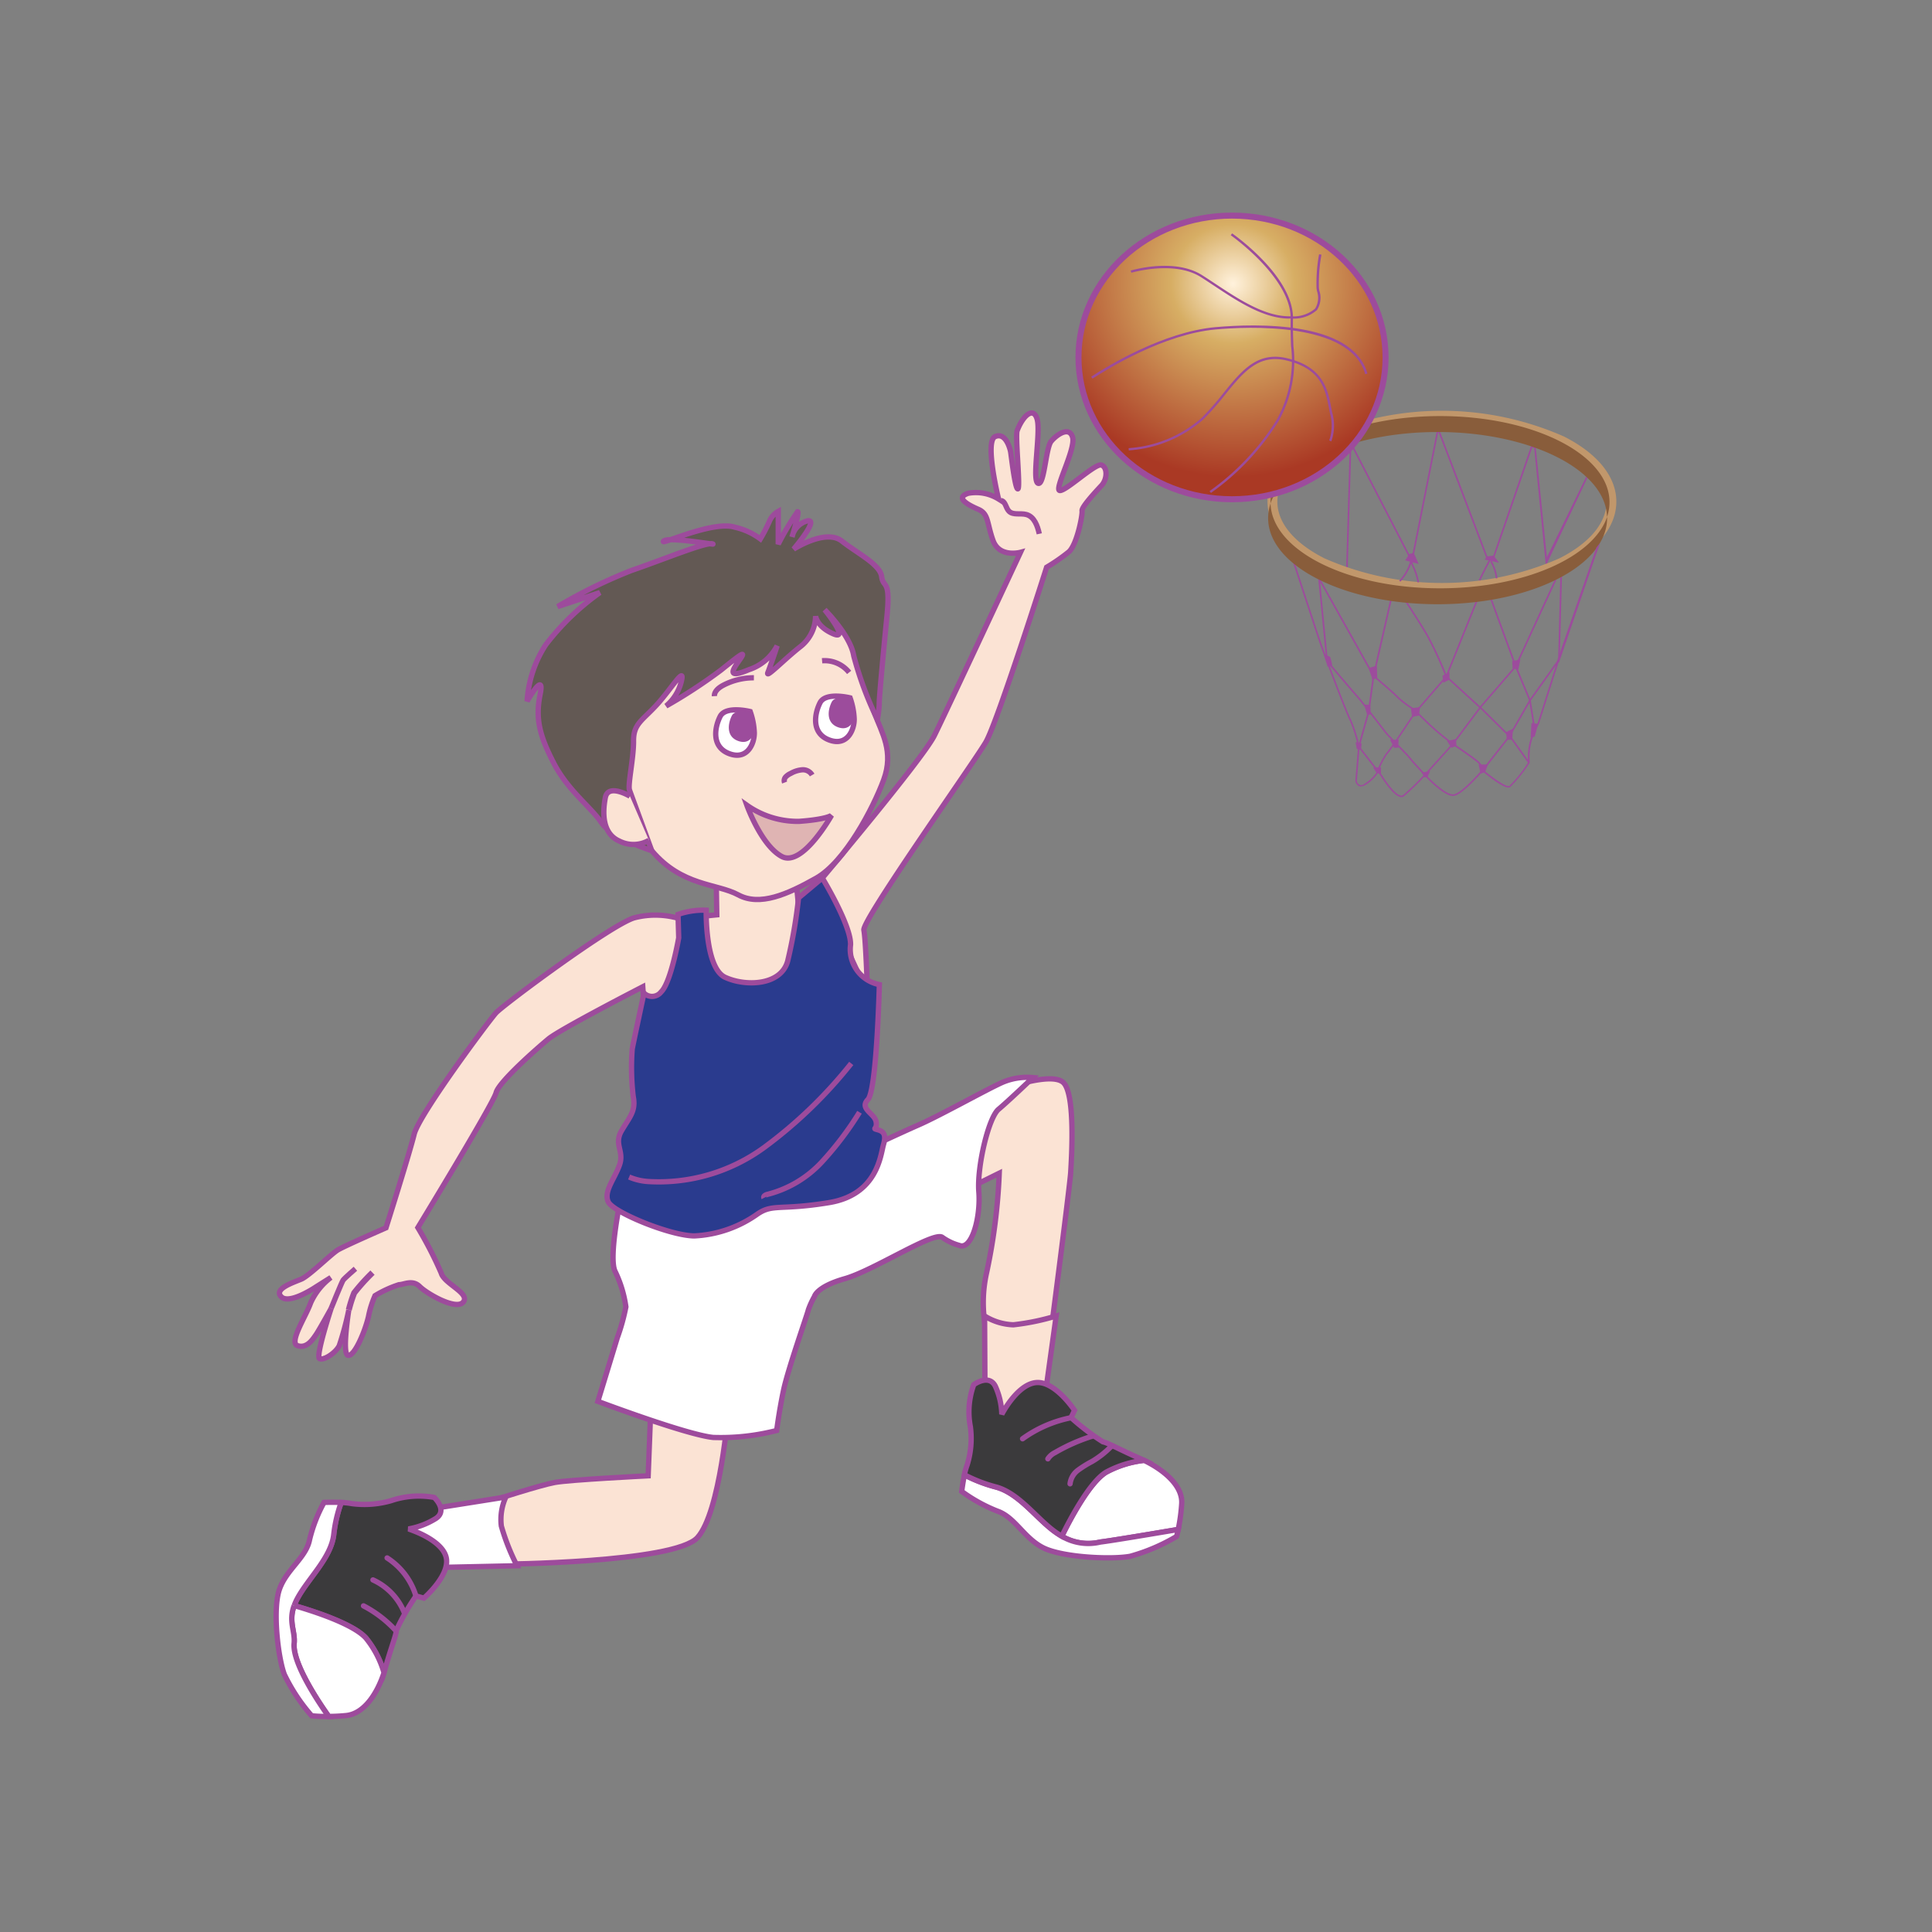 <svg id="word" xmlns="http://www.w3.org/2000/svg" xmlns:xlink="http://www.w3.org/1999/xlink" viewBox="0 0 160 160"><rect x="0" y="0" width="160" height="160" fill="#808080" stroke="none"/><defs><style>.cls-1{opacity:0.16;}.cls-2{fill:#9c4c9c;}.cls-3{fill:#fbe3d4;}.cls-10,.cls-11,.cls-14,.cls-3,.cls-4,.cls-5,.cls-6,.cls-7,.cls-8,.cls-9{stroke:#9d4b9c;}.cls-10,.cls-11,.cls-3,.cls-5,.cls-6,.cls-7,.cls-8,.cls-9{stroke-width:0.44px;}.cls-11,.cls-4,.cls-8{fill:none;}.cls-4{stroke-miterlimit:10;}.cls-14,.cls-4{stroke-width:0.498px;}.cls-5{fill:#fff;}.cls-6{fill:#3b3a3c;}.cls-7{fill:#2a3b8e;}.cls-9{fill:#dfb4b3;}.cls-10{fill:#635954;}.cls-11{stroke-linecap:round;}.cls-12{fill:#c1976b;}.cls-13{fill:#895d3b;}.cls-14{fill:url(#radial-gradient);}</style><radialGradient id="radial-gradient" cx="102.112" cy="54.557" r="16.469" gradientTransform="translate(0 -29.534) scale(1 0.972)" gradientUnits="userSpaceOnUse"><stop offset="0.004" stop-color="#fff1db"/><stop offset="0.24" stop-color="#e0bd7f"/><stop offset="0.309" stop-color="#d7ae64"/><stop offset="0.853" stop-color="#b45232"/><stop offset="1" stop-color="#aa3924"/></radialGradient></defs><g class="cls-1"><path class="cls-2" d="M85.332,40.776a.969.969,0,0,0-.558.112C84.673,40.991,84.906,40.922,85.332,40.776Z"/></g><path class="cls-3" d="M53.915,116.183l-.236,6.037s-6.488.322-7.728.55-4.962,1.437-4.962,1.437l.407,5.336s14.46-.107,16.363-2.205,2.561-10.587,2.561-10.587Z"/><path class="cls-3" d="M56.47,76.14a6.979,6.979,0,0,0-3.951-.129c-1.967.6-10.851,7.218-11.444,7.872S34.7,92.3,34.3,93.932s-2.334,7.751-2.334,7.751-3.4,1.483-3.971,1.822-2.385,2.153-3.051,2.432-2.324.817-1.637,1.469,2.881-.842,2.881-.842L27.4,105.8a5.414,5.414,0,0,0-1.674,2.1c-.413,1.167-1.84,3.3-1.071,3.547s1.256-.543,1.507-.9,1.257-2.179,1.257-2.179-1.307,3.979-.954,4.148,1.348-.482,1.633-1.079a25.2,25.2,0,0,0,.787-2.949s-.578,3.611-.07,3.751,1.393-1.892,1.7-3.2a8.041,8.041,0,0,1,.543-1.736,9.181,9.181,0,0,1,1.986-.911c.4,0,1.116-.439,1.712.152s3.035,2.011,3.614,1.282-1.574-1.5-1.827-2.39a32.5,32.5,0,0,0-1.937-3.771S40.858,91.4,41.083,90.5s3.373-3.659,4.338-4.46,7.811-4.321,7.811-4.321l.228,3.229s3.011-5.928,3.2-6.2A11.046,11.046,0,0,0,56.47,76.14Z"/><path class="cls-4" d="M30.848,105.394a16.646,16.646,0,0,0-1.515,1.681,11.352,11.352,0,0,0-.447,1.407"/><path class="cls-3" d="M27.42,108.362s.878-2.177.995-2.344,1.018-.947,1.018-.947"/><path class="cls-3" d="M67.677,73.219s8.722-10.33,9.7-12.3,7.136-15.179,7.136-15.179-1.749.478-2.274-.982-.348-2.2-1.224-2.579-1.951-.965-.82-1.329a3.552,3.552,0,0,1,2.5.475s-1.17-4.769-.286-5.166,1.24,1.018,1.284,1.244.369,3.125.6,3.082-.232-4.358-.058-4.818c.476-1.256,1.364-2.043,1.662-.929s-.455,5.068.068,5.284.633-2.921,1.086-3.472,1.511-1.291,1.779-.327-1.558,4.337-1.065,4.4,2.926-2.253,3.434-2.113.544,1.146.013,1.711-1.655,1.785-1.6,2.086-.415,2.8-1.1,3.4a15.655,15.655,0,0,1-1.835,1.272S82.606,59.8,81.647,61.455,71.382,76.2,71.543,77.024s.3,5.241.3,5.241Z"/><path class="cls-3" d="M82.884,41.455c.388.037.4.6.668.875.341.358.957.148,1.44.279.664.179.93.941,1.076,1.6"/><path class="cls-3" d="M82.782,90.3s4.4-1.668,5.333-.593.631,6.114.556,7.374S86.7,112.863,86.7,112.863l-4.477.046a21.41,21.41,0,0,1-.7-3.6,11.291,11.291,0,0,1,.189-3.937,48.058,48.058,0,0,0,1.042-8.214L79.25,98.892Z"/><path class="cls-3" d="M83.923,109.714a19.418,19.418,0,0,0,3.543-.731L86.4,116.657s-2.4,3.713-3.525,2.051a11.417,11.417,0,0,1-1.31-4.665l-.025-5.058A4.815,4.815,0,0,0,83.923,109.714Z"/><path class="cls-5" d="M91.592,121.931c-1.381.856-2.994,3.936-3.656,5.293a4.291,4.291,0,0,0,3.179.48c.916-.108,4.8-.762,6.459-1.044a14.6,14.6,0,0,0,.29-2.146c.087-1.475-1.478-2.782-3.115-3.572A8.572,8.572,0,0,0,91.592,121.931Z"/><path class="cls-5" d="M87.936,127.224c-.161-.093-.327-.2-.5-.322-1.578-1.111-3.038-3.256-4.978-3.756a12.477,12.477,0,0,1-2.587-1c-.14.662-.226,1.366-.226,1.366a13.081,13.081,0,0,0,2.962,1.635c1.461.51,2.2,2.243,3.8,3.039s5.64.986,7.186.7a15.666,15.666,0,0,0,3.846-1.643s.062-.219.14-.581c-1.664.282-5.543.936-6.459,1.044a4.291,4.291,0,0,1-3.179-.48"/><path class="cls-6" d="M87.434,126.9c.175.124.341.229.5.322.662-1.357,2.275-4.437,3.656-5.293a8.572,8.572,0,0,1,3.157-.989c-.112-.054-.224-.1-.335-.154-1.752-.768-2.657-1.3-3.073-1.381a19.221,19.221,0,0,1-2.635-2.007l.284-.6s-1.595-2.432-3.171-2.3-2.853,2.628-2.853,2.628a5.96,5.96,0,0,0-.531-2.316c-.53-1.071-1.79-.138-1.79-.138a6.57,6.57,0,0,0-.283,3.479,7.338,7.338,0,0,1-.264,3.164,5.417,5.417,0,0,0-.229.821,12.477,12.477,0,0,0,2.587,1C84.4,123.646,85.856,125.791,87.434,126.9Z"/><path class="cls-5" d="M51.381,99.353s-.992,4.778-.448,5.924a9.825,9.825,0,0,1,.9,2.95,16.833,16.833,0,0,1-.706,2.545c-.1.329-1.614,5.282-1.614,5.282s7.35,2.773,9.555,2.99a18.564,18.564,0,0,0,5.255-.578s.186-1.514.559-3.3,2.028-6.448,2.061-6.688a7.02,7.02,0,0,1,.506-1.106s.163-.809,2.516-1.476,7.328-3.92,8.063-3.432a4.415,4.415,0,0,0,1.414.674c1.045.43,1.784-2.354,1.62-4.427s.8-6.145,1.631-6.842,2.852-2.629,2.852-2.629a5.237,5.237,0,0,0-2.489.381c-1.256.543-5.154,2.741-7,3.548s-6.174,2.851-6.174,2.851Z"/><path class="cls-3" d="M59.312,72.638l.049,3.125-1.809.178s-1.045,6.968,3.207,7.821,5.733-3.471,5.741-4.251-.5-5.828-.5-5.828Z"/><path class="cls-7" d="M58.485,75.38s-.112,4.771,1.563,5.553,4.624.706,5.185-1.345a41.83,41.83,0,0,0,.9-5.229L68.1,72.713s2.393,3.936,2.339,5.527a2.972,2.972,0,0,0,2.386,3.3s-.215,8.763-.948,9.521.543,1.146.675,1.823-.376.536.132.676.721.412.481,1.236-.475,4.137-4.511,4.8-4.632.074-5.907.932a9.818,9.818,0,0,1-5.252,1.825c-2.007-.02-6.711-1.957-7.119-2.817s.514-1.886.927-3.052-.491-1.7.169-2.835,1.206-1.624.971-2.827a20.273,20.273,0,0,1-.086-3.937c.033-.24.978-4.639.978-4.639a.946.946,0,0,0,1.421-.106c.811-.773,1.452-4.474,1.452-4.474l-.057-1.936A6.287,6.287,0,0,1,58.485,75.38Z"/><path class="cls-8" d="M63.268,99.208c-.076-.148.141-.268.306-.3a9.242,9.242,0,0,0,4.464-2.651,26.736,26.736,0,0,0,3.141-4.145"/><path class="cls-8" d="M52.1,97.474a4.777,4.777,0,0,0,1.547.373,14.794,14.794,0,0,0,9.6-2.791,37.816,37.816,0,0,0,7.25-6.987"/><path class="cls-3" d="M69.959,51.48s1.91,6.047,2.483,7.622,1.607,3.129.737,5.487-3.2,6.793-5.593,8.14-4.662,2.345-6.445,1.381-4.656-.694-7.162-3.657-4.77-11.854-2.032-15.2,4.527-5.423,8.491-5.895S68.314,49.521,69.959,51.48Z"/><path class="cls-9" d="M61.851,66.684a7.313,7.313,0,0,0,4.316,1.338c2.3-.165,2.7-.5,2.7-.5s-2.415,4.323-4.122,3.409S61.851,66.684,61.851,66.684Z"/><path class="cls-3" d="M64.977,64.809a.449.449,0,0,1,.091-.468,1.287,1.287,0,0,1,.419-.289,2.284,2.284,0,0,1,.942-.3.885.885,0,0,1,.83.434"/><path class="cls-10" d="M67.543,51.02a3.265,3.265,0,0,1-1.3,2.566c-1.382,1.094-2.872,2.662-2.648,2.1s.766-2.209.766-2.209a4.072,4.072,0,0,1-2.339,1.982c-1.905.8-1.333-.013-.76-.829s.107-.473-1.56.869a42.614,42.614,0,0,1-4.54,2.969,3.833,3.833,0,0,0,1.264-2.043c.334-1.354-.813.6-2.018,1.923s-1.951,1.588-1.94,3.008-.487,3.644-.337,4.069,1.843,5.025,1.843,5.025S50.647,69.386,49.8,68.12s-2.778-2.655-3.959-4.958-1.511-3.664-1.106-5.678-1.082.587-1.082.587a9.64,9.64,0,0,1,1.547-4.68,20.971,20.971,0,0,1,4.478-4.315l-3.5,1.161a42.388,42.388,0,0,1,6.129-3c2.494-.847,6.122-2.356,6.685-2.2s-3.645-.621-4.033-.227,4.117-1.728,5.892-1.15a5.548,5.548,0,0,1,2.116.968,13.144,13.144,0,0,0,.772-1.5,1.681,1.681,0,0,1,.712-.777l0,2.715a22.212,22.212,0,0,1,1.6-2.687c.193-.036-.457,2.088-.457,2.088a1.766,1.766,0,0,1,1.269-1.333c1.027-.189-1.139,2.343-1.139,2.343s2.657-1.718,3.991-.671,3.17,1.937,3.3,2.947.754.119.439,3.28-.676,7.1-.639,7.292a9.031,9.031,0,0,1-.154,1.256,29.091,29.091,0,0,1-1.957-5.262c-.264-1.7-2.407-3.823-2.407-3.823s2.1,2.587.722,2S67.543,51.02,67.543,51.02Z"/><path class="cls-11" d="M84.686,119.152a10.28,10.28,0,0,1,4.051-1.75"/><path class="cls-11" d="M86.78,120.815a1.48,1.48,0,0,1,.6-.52,14.836,14.836,0,0,1,3.128-1.373"/><path class="cls-11" d="M88.618,122.882a1.648,1.648,0,0,1,.659-1.128,8.933,8.933,0,0,1,1.156-.718,7.7,7.7,0,0,0,1.591-1.251"/><path class="cls-3" d="M52.169,65.939s-1.808-1.089-2.038.117-.288,2.961,1.166,3.6a2.574,2.574,0,0,0,2.448-.063"/><path class="cls-5" d="M70.4,57.793s-2.026-.511-2.489.406-.737,2.528.762,3.084,2.08-.851,2.069-1.733A5.915,5.915,0,0,0,70.4,57.793Z"/><path class="cls-2" d="M70.559,57.864s-1.369-.345-1.682.275-.5,1.709.515,2.085,1.406-.575,1.4-1.172A4.011,4.011,0,0,0,70.559,57.864Z"/><path class="cls-8" d="M68.081,54.721a2.6,2.6,0,0,1,2.241.966"/><path class="cls-8" d="M59.164,57.652c-.019-.4.358-.7.719-.894a5.421,5.421,0,0,1,2.551-.627"/><path class="cls-5" d="M62.128,58.927s-2.026-.511-2.489.406-.737,2.528.762,3.084,2.081-.851,2.069-1.733A5.915,5.915,0,0,0,62.128,58.927Z"/><path class="cls-2" d="M62.288,59s-1.369-.346-1.682.274-.5,1.71.515,2.085,1.406-.575,1.4-1.171A4,4,0,0,0,62.288,59Z"/><path class="cls-5" d="M41.518,126.38a18.106,18.106,0,0,0,1.3,3.289l-7.963.171s-4.148-1.726-2.634-3.066a12.178,12.178,0,0,1,4.535-1.985l5.136-.813A4.481,4.481,0,0,0,41.518,126.38Z"/><path class="cls-6" d="M27.641,127.066c-.2,1.941-2.157,3.677-3.04,5.366a4.213,4.213,0,0,0-.236.536c1.489.427,4.853,1.492,5.936,2.682a8.1,8.1,0,0,1,1.5,2.877c.037-.116.072-.231.1-.346.507-1.8.909-2.755.924-3.166a18.647,18.647,0,0,1,1.629-2.843l.651.18s2.222-1.912,1.84-3.4-3.116-2.33-3.116-2.33a6.4,6.4,0,0,0,2.271-.871c1.006-.676-.139-1.74-.139-1.74a7.132,7.132,0,0,0-3.579.27,7.952,7.952,0,0,1-3.256.24,5.723,5.723,0,0,0-.87-.091A11.689,11.689,0,0,0,27.641,127.066Z"/><path class="cls-5" d="M30.3,135.65c-1.083-1.19-4.447-2.255-5.936-2.682-.486,1.341.092,2.107,0,3.124-.161,1.691,2.208,5.135,2.865,6.054.417,0,.9-.02,1.428-.071,1.512-.146,2.6-1.852,3.144-3.548A8.1,8.1,0,0,0,30.3,135.65Z"/><path class="cls-5" d="M24.365,132.968a4.213,4.213,0,0,1,.236-.536c.883-1.689,2.835-3.425,3.04-5.366a11.689,11.689,0,0,1,.616-2.64c-.694-.032-1.423,0-1.423,0a12.42,12.42,0,0,0-1.2,3.1c-.29,1.483-1.936,2.463-2.5,4.12s-.122,5.57.408,7.011a15,15,0,0,0,2.269,3.437,13.229,13.229,0,0,0,1.41.058c-.657-.919-3.026-4.363-2.865-6.054.1-1.017-.482-1.783,0-3.124"/><path class="cls-11" d="M32.059,129.021a5.732,5.732,0,0,1,2.387,3.15"/><path class="cls-11" d="M30.887,130.843a5.051,5.051,0,0,1,2.623,2.787"/><path class="cls-11" d="M30.105,132.991a9.688,9.688,0,0,1,2.665,2.043"/><path class="cls-2" d="M112.7,65.133a.4.4,0,0,1-.181-.04.594.594,0,0,1-.279-.429V64.65l.225-2.807a12.182,12.182,0,0,0-.67-2.13c-.321-.581-2.242-5.659-2.494-6.394-.269-.783-2.29-6.938-2.31-7l.129-.039c.021.062,2.041,6.214,2.31,7,.251.734,2.165,5.8,2.485,6.373a12.3,12.3,0,0,1,.686,2.174l0,.01-.228,2.818a.365.365,0,0,0,.623.254,3,3,0,0,0,.973-.9,7.206,7.206,0,0,1,.824-1.64c.309-.3,2.28-3.3,2.3-3.335l2.605-3.014a30.392,30.392,0,0,0-1.567-3.388c-.714-1.217-2.02-3.191-2.035-3.211l.115-.071c.013.02,1.322,2,2.039,3.216A31.662,31.662,0,0,1,119.841,56l.014.036-.026.03L117.2,59.107c-.076.118-2,3.041-2.314,3.351a7.364,7.364,0,0,0-.8,1.6,3.084,3.084,0,0,1-1.028.959.758.758,0,0,1-.364.112Z"/><path class="cls-2" d="M124.937,65.225c-.548,0-1.888-1.115-2.171-1.356l-.019-.018,0-.025a1.222,1.222,0,0,0-.431-.706c-.4-.346-2.014-1.436-2.031-1.447s-.964-.717-1.727-1.416c-.725-.663-1.42-1.374-1.491-1.449a7.9,7.9,0,0,1-1.367-1.02c-.4-.431-1.97-1.742-1.986-1.754l-.016-.018-4.437-7.925.12-.063,4.432,7.914c.145.12,1.595,1.332,1.989,1.759a8.083,8.083,0,0,0,1.344,1l.013.011c.006.007.732.754,1.491,1.45s1.706,1.4,1.716,1.4c.064.044,1.635,1.1,2.041,1.455a1.367,1.367,0,0,1,.471.765c.689.583,1.86,1.438,2.123,1.3a10.787,10.787,0,0,0,1.548-1.94,5.324,5.324,0,0,1,.14-1.717,6.516,6.516,0,0,1,.636-1.507l1.716-5.4.179-6.858.138,0-.184,6.885-1.729,5.429a6.453,6.453,0,0,0-.626,1.48,5.334,5.334,0,0,0-.134,1.693l0,.023-.014.019a11.339,11.339,0,0,1-1.608,2,.275.275,0,0,1-.126.027Z"/><path class="cls-2" d="M120.33,65.916c-.823,0-2.306-1.629-2.371-1.7-.04-.045-1.045-1.106-1.272-1.415-.109-.151-.554-.6-.983-1.043s-.871-.89-1.007-1.068c-.615-.8-2.073-2.678-2.4-3.033-.36-.393-2.425-2.838-2.447-2.863l-.013-.015,0-.022-.68-6.954.136-.012.678,6.934c.178.211,2.086,2.47,2.429,2.844s1.788,2.245,2.4,3.04c.134.173.574.623,1,1.058.454.464.881.9,1,1.059.222.3,1.253,1.391,1.263,1.4.447.5,1.74,1.756,2.338,1.652.736-.126,2.477-2.2,2.494-2.221l2.038-2.6,1.714-2.987L129,54.669l.112.075-2.354,3.3-1.718,2.988L123,63.639c-.073.089-1.792,2.135-2.577,2.27a.714.714,0,0,1-.093.007Z"/><path class="cls-2" d="M116.062,66.014a.4.4,0,0,1-.087-.009c-.658-.125-1.6-1.69-1.645-1.757l-1.872-2.4.825-2.935.4-2.941,1.5-6.564.131.028L113.821,56l-.406,2.944-.809,2.882,1.836,2.352c.015.021.96,1.586,1.559,1.7a.241.241,0,0,0,.2-.039,20.193,20.193,0,0,0,1.758-1.709l2.309-2.554,2.3-3.074,2.895-3.343,3.3-7.168.125.055-3.311,7.183-.006.008-2.9,3.346-2.306,3.077-2.314,2.558a19.727,19.727,0,0,1-1.775,1.725.357.357,0,0,1-.224.074Z"/><polygon class="cls-2" points="126.558 63.197 125.11 61.171 122.762 58.847 119.698 56.045 122.249 49.709 122.376 49.757 119.857 56.01 122.857 58.753 125.214 61.087 126.67 63.121 126.558 63.197 126.558 63.197"/><polygon class="cls-2" points="126.999 60.264 126.638 58.027 125.463 55.215 123.381 49.534 123.508 49.49 125.591 55.169 126.772 57.999 127.135 60.244 126.999 60.264 126.999 60.264"/><polygon class="cls-2" points="111.616 47.005 111.48 47.002 111.786 36.657 111.914 36.629 116.895 46.272 119.077 35.27 123.219 46.184 123.62 46.15 126.79 36.945 127.174 36.945 127.18 37.005 128.106 46.144 131.353 39.492 131.475 39.548 128.021 46.854 127.05 37.077 126.889 37.077 123.722 46.273 123.127 46.325 123.11 46.278 119.117 35.759 116.954 46.679 111.913 36.922 111.616 47.005 111.616 47.005"/><path class="cls-12" d="M119.414,49.072A22.821,22.821,0,0,1,109.3,46.938c-2.792-1.417-4.33-3.333-4.33-5.393s1.538-3.975,4.33-5.393a25.032,25.032,0,0,1,20.227,0c2.793,1.418,4.331,3.334,4.331,5.393s-1.538,3.976-4.331,5.393a22.819,22.819,0,0,1-10.114,2.134Zm0-14.262a22.006,22.006,0,0,0-9.735,2.043c-2.511,1.276-3.893,2.942-3.893,4.692s1.382,3.416,3.893,4.691a24.212,24.212,0,0,0,19.473,0c2.51-1.275,3.893-2.942,3.893-4.691s-1.383-3.416-3.893-4.692a22.022,22.022,0,0,0-9.738-2.043Z"/><path class="cls-13" d="M119.053,35.778c7.687,0,13.93,3.141,14.034,7.033a3.746,3.746,0,0,0,.206-1.222c0-3.938-6.283-7.131-14.036-7.131s-14.038,3.193-14.038,7.131c0,.033,0,.065,0,.1C106.364,38.331,112.121,35.778,119.053,35.778Z"/><path class="cls-13" d="M119.257,48.721c-7.689,0-13.931-3.14-14.036-7.034a3.809,3.809,0,0,0-.2,1.223c0,3.938,6.284,7.13,14.037,7.13s14.036-3.192,14.036-7.13c0-.033,0-.066,0-.1C131.946,46.167,126.188,48.721,119.257,48.721Z"/><polygon class="cls-2" points="116.369 46.409 116.71 45.881 117.083 45.781 117.49 46.707 116.369 46.409"/><polygon class="cls-2" points="122.957 46.343 123.127 46.079 123.705 46.014 124.146 46.608 122.957 46.343"/><polygon class="cls-2" points="119.529 56.545 119.46 55.95 120.038 55.653 120.038 56.281 119.529 56.545"/><path class="cls-2" d="M109.612,54.136l.543.263a6.205,6.205,0,0,1,.17.66c0,.1-.373.165-.373.165Z"/><polygon class="cls-2" points="113.211 59.153 112.974 58.36 113.484 58.36 113.517 59.186 113.211 59.153"/><polygon class="cls-2" points="112.363 62.026 112.262 61.464 112.77 61.563 112.703 62.092 112.363 62.026"/><polygon class="cls-2" points="115.453 61.926 115.113 61.265 115.827 61.265 115.791 61.926 115.453 61.926"/><polygon class="cls-2" points="114.026 64.039 113.72 63.577 114.365 63.544 114.365 64.072 114.026 64.039"/><polygon class="cls-2" points="117.965 64.369 117.728 63.973 118.441 63.874 118.202 64.369 117.965 64.369"/><polygon class="cls-2" points="120.206 61.926 119.833 61.365 120.581 61.2 120.615 61.761 120.206 61.926"/><polygon class="cls-2" points="124.792 61.265 124.724 60.638 125.301 60.341 125.233 61.265 124.792 61.265"/><polygon class="cls-2" points="127.383 59.945 126.83 59.879 126.762 61.067 127.101 61.002 127.383 59.945"/><polygon class="cls-2" points="122.449 63.313 123.23 63.313 122.991 63.94 122.618 64.072 122.449 63.313"/><polygon class="cls-2" points="116.845 58.658 117.591 58.56 117.524 59.252 116.946 59.384 116.845 58.658"/><polygon class="cls-2" points="125.233 54.762 125.913 54.597 125.742 55.455 125.268 55.356 125.233 54.762"/><polygon class="cls-2" points="113.346 55.323 114.026 55.125 114.06 56.182 113.651 56.247 113.346 55.323"/><path class="cls-2" d="M122.578,48.09l-.122-.06c.086-.168.174-.346.264-.526.2-.391.4-.795.585-1.127l.12.064c-.188.329-.389.731-.583,1.119-.089.182-.179.361-.264.53Z"/><path class="cls-2" d="M117.389,48.233a5.11,5.11,0,0,0-.416-1.286c-.038-.086-.073-.172-.109-.257a4.112,4.112,0,0,1-.888,1.483l-.1-.093a3.891,3.891,0,0,0,.905-1.618l.049-.222.081.213q.087.221.184.444a5.191,5.191,0,0,1,.425,1.32l-.135.016Z"/><path class="cls-2" d="M123.874,47.9a3.581,3.581,0,0,0-.465-1.395l.118-.066a3.748,3.748,0,0,1,.482,1.445l-.135.016Z"/><polygon class="cls-2" points="129.114 54.867 128.924 54.806 132.208 45.34 132.508 44.972 129.114 54.867"/><path class="cls-14" d="M114.746,29.6c0,6.488-5.693,11.745-12.715,11.745S89.316,36.087,89.316,29.6s5.692-11.745,12.715-11.745S114.746,23.113,114.746,29.6Z"/><path class="cls-2" d="M106.757,26.382c-2.117,0-4.307-1.455-6.245-2.741-.358-.236-.708-.468-1.053-.688-2.208-1.41-5.725-.377-5.762-.366l-.058-.181c.148-.045,3.644-1.07,5.928.39.344.218.7.453,1.054.689,1.96,1.3,4.186,2.771,6.277,2.705a2.728,2.728,0,0,0,2.014-.634,1.692,1.692,0,0,0,.158-1.44c-.015-.077-.027-.149-.039-.217a13.28,13.28,0,0,1,.209-2.839l.2.03a13.126,13.126,0,0,0-.212,2.78c.009.067.025.137.039.212a1.864,1.864,0,0,1-.2,1.593,2.85,2.85,0,0,1-2.159.7l-.148,0Z"/><path class="cls-2" d="M100.283,40.822l-.112-.154a20.538,20.538,0,0,0,5.556-5.9,10.123,10.123,0,0,0,1.192-6.116c-.022-.656-.048-1.4-.033-2.24.064-3.383-4.91-6.895-4.961-6.931l.114-.154c.21.145,5.108,3.606,5.042,7.088-.016.832.011,1.575.034,2.231a10.3,10.3,0,0,1-1.214,6.21,20.691,20.691,0,0,1-5.618,5.969Z"/><path class="cls-2" d="M90.475,31.351l-.11-.157c1.327-.865,5.989-3.716,10.292-4.1,3.374-.3,11.357-.539,12.591,3.843l-.188.048c-1.229-4.362-9.79-3.937-12.383-3.7-4.261.384-8.886,3.216-10.2,4.073Z"/><path class="cls-2" d="M93.478,37.3l-.009-.189a10.2,10.2,0,0,0,6.041-2.5,22.873,22.873,0,0,0,1.806-2.052c1.5-1.86,2.806-3.466,5.235-2.9,3.051.712,3.412,2.6,3.7,4.109.025.132.049.259.075.385a3.867,3.867,0,0,1-.073,2.4l-.175-.084a3.768,3.768,0,0,0,.056-2.275c-.024-.127-.051-.256-.075-.388-.3-1.535-.625-3.276-3.554-3.961-2.307-.537-3.574,1.025-5.039,2.833a22.863,22.863,0,0,1-1.821,2.069A10.4,10.4,0,0,1,93.478,37.3Z"/></svg>